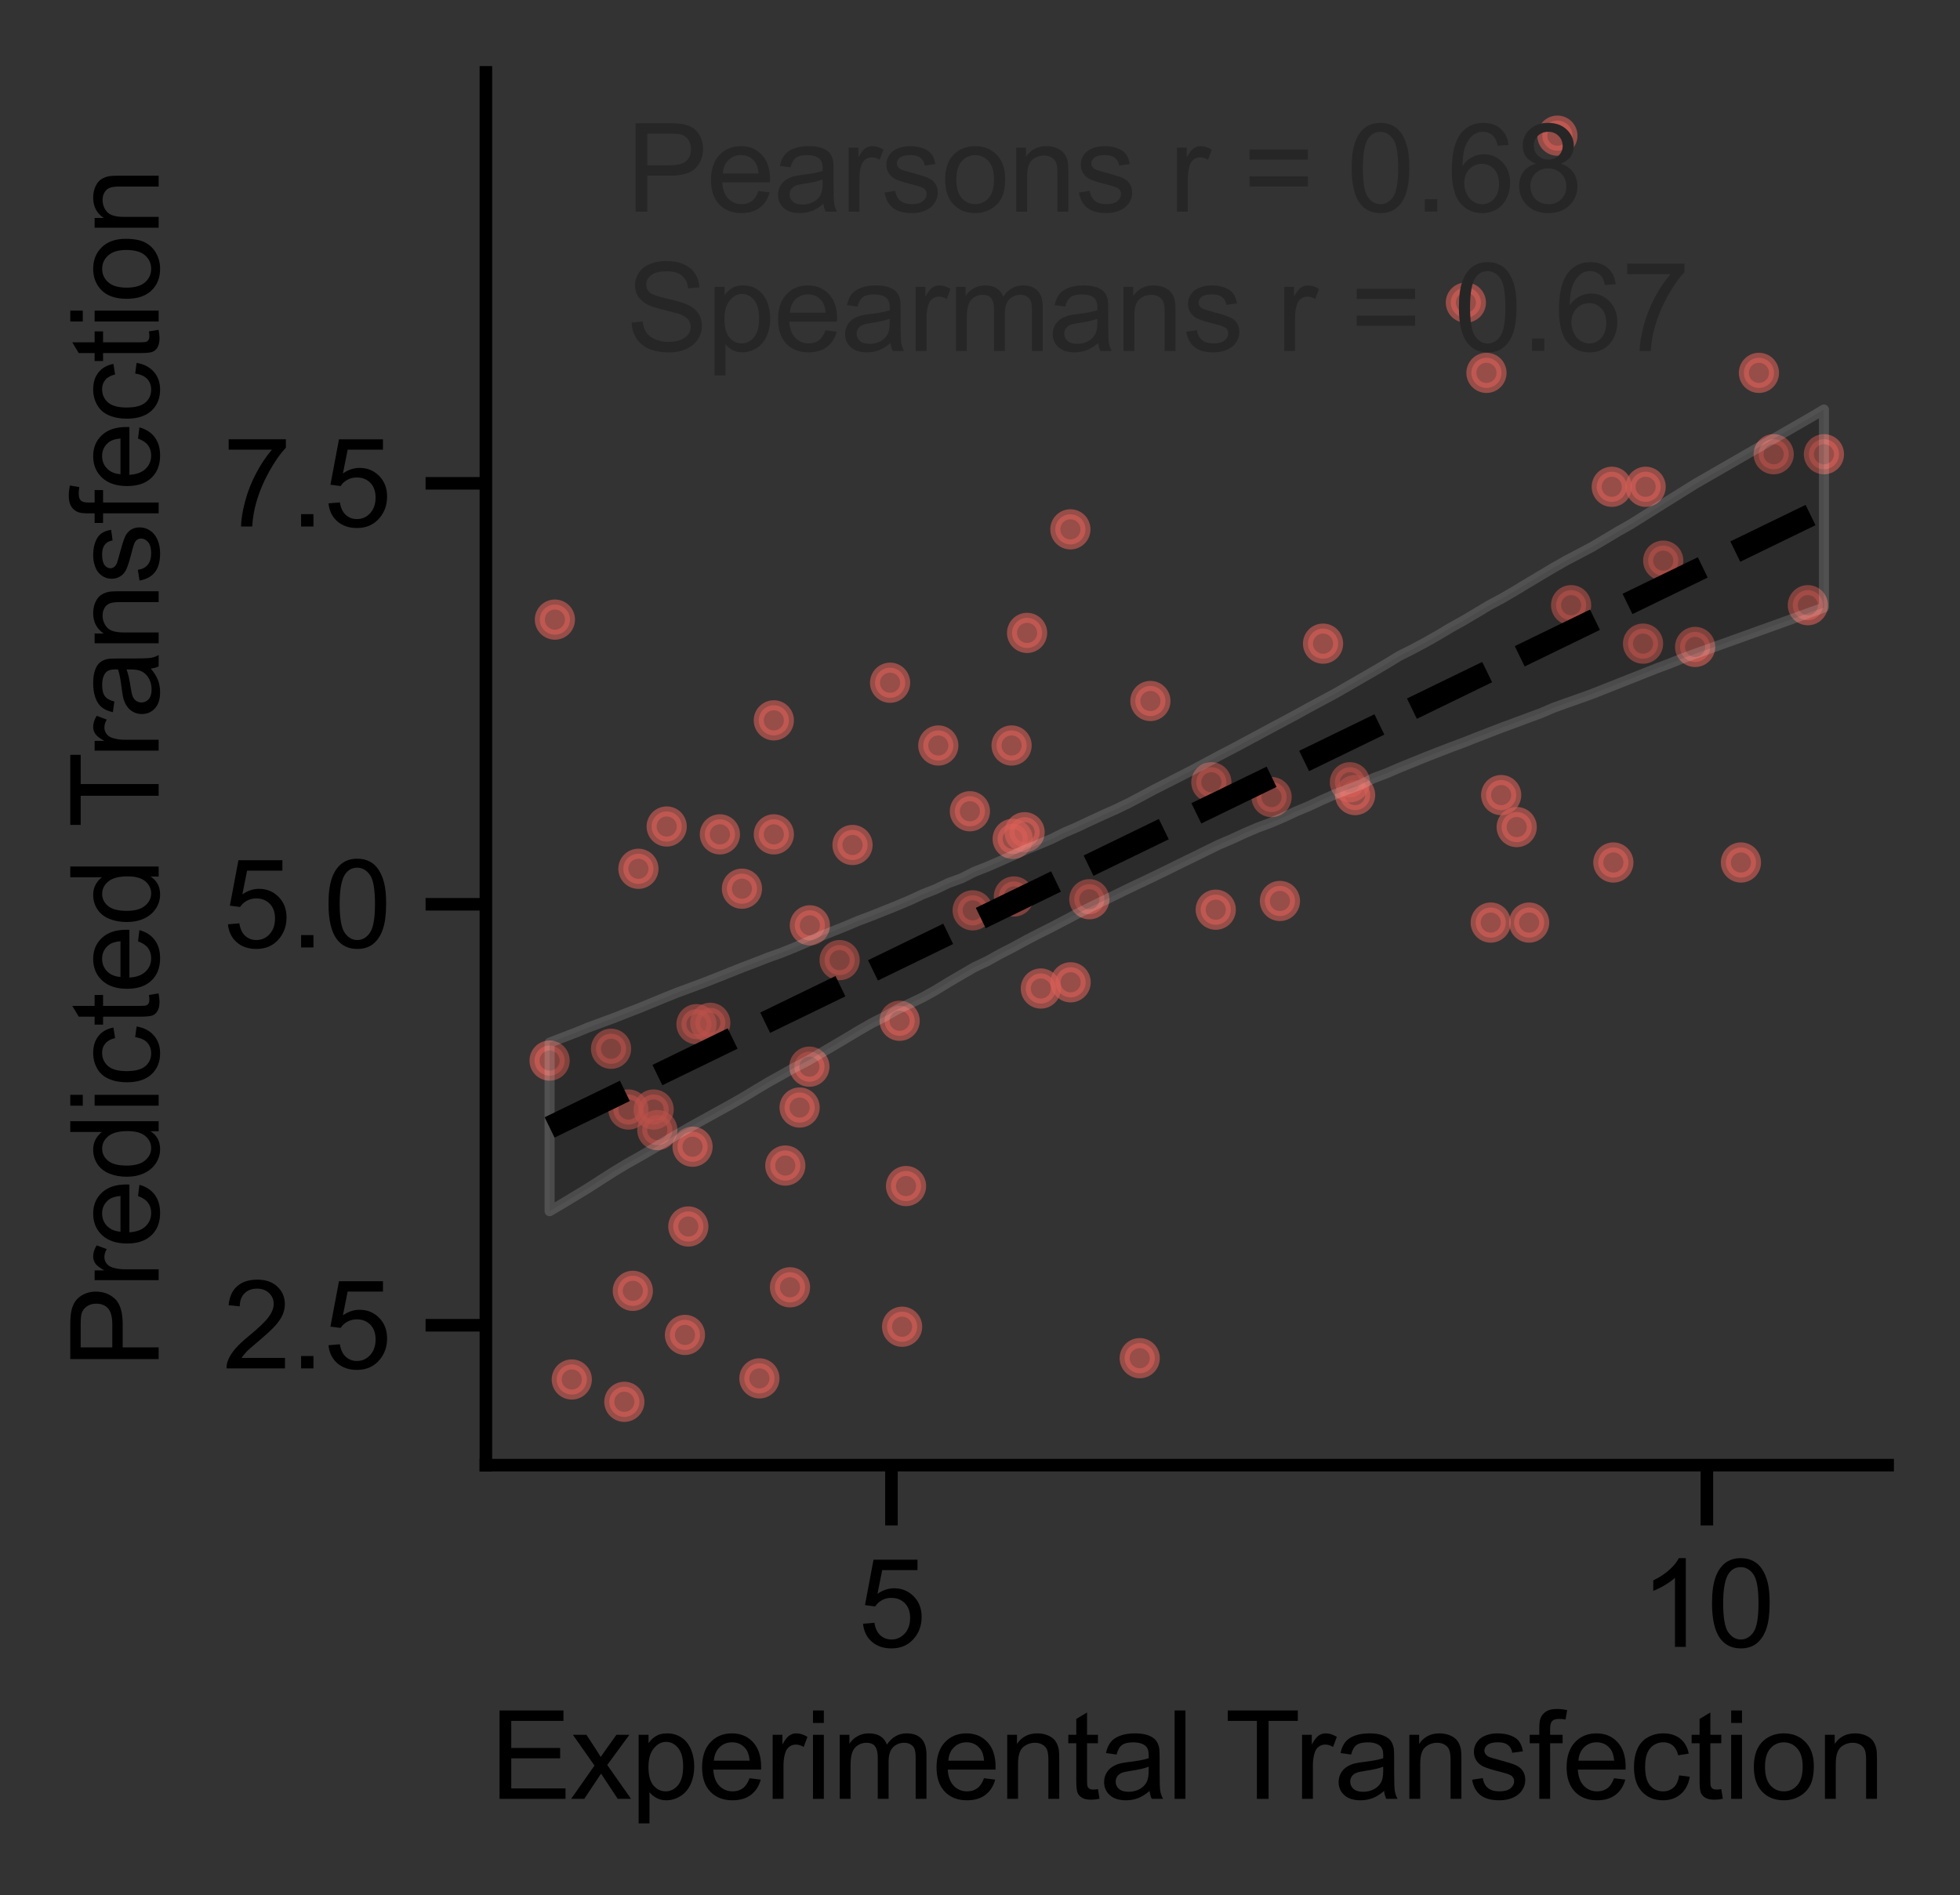 <?xml version="1.0" encoding="utf-8" standalone="no"?>
<!DOCTYPE svg PUBLIC "-//W3C//DTD SVG 1.1//EN"
  "http://www.w3.org/Graphics/SVG/1.1/DTD/svg11.dtd">
<svg xmlns:xlink="http://www.w3.org/1999/xlink" width="195.054pt" height="188.595pt" viewBox="0 0 195.054 188.595" xmlns="http://www.w3.org/2000/svg" version="1.1">
 <rect x="0" y="0" width="195.054" height="188.595" fill="#333333" stroke="none"/>
 <defs>
  <style type="text/css">*{stroke-linejoin: round; stroke-linecap: butt}</style>
 </defs>
 <g id="figure_1">
  <g id="patch_1">
   <path d="M 0 188.595 
L 195.054 188.595 
L 195.054 0 
L 0 0 
L 0 188.595 
z
" style="fill: none"/>
  </g>
  <g id="axes_1">
   <g id="patch_2">
    <path d="M 48.354 145.8 
L 187.854 145.8 
L 187.854 7.2 
L 48.354 7.2 
L 48.354 145.8 
z
" style="fill: none"/>
   </g>
   <g id="matplotlib.axis_1">
    <g id="xtick_1">
     <g id="line2d_1">
      <defs>
       <path id="mc2686b46a1" d="M 0 0 
L 0 6 
" style="stroke: #000000; stroke-width: 1.25"/>
      </defs>
      <g>
       <use xlink:href="#mc2686b46a1" x="88.714" y="145.8" style="stroke: #000000; stroke-width: 1.25"/>
      </g>
     </g>
     <g id="text_1">
      <!-- 5 -->
      <g transform="translate(85.377 163.889) scale(0.12 -0.12)">
       <defs>
        <path id="ArialMT-35" d="M 266 1200 
L 856 1250 
Q 922 819 1161 601 
Q 1400 384 1738 384 
Q 2144 384 2425 690 
Q 2706 997 2706 1503 
Q 2706 1984 2436 2262 
Q 2166 2541 1728 2541 
Q 1456 2541 1237 2417 
Q 1019 2294 894 2097 
L 366 2166 
L 809 4519 
L 3088 4519 
L 3088 3981 
L 1259 3981 
L 1013 2750 
Q 1425 3038 1878 3038 
Q 2478 3038 2890 2622 
Q 3303 2206 3303 1553 
Q 3303 931 2941 478 
Q 2500 -78 1738 -78 
Q 1113 -78 717 272 
Q 322 622 266 1200 
z
" transform="scale(0.016)"/>
       </defs>
       <use xlink:href="#ArialMT-35"/>
      </g>
     </g>
    </g>
    <g id="xtick_2">
     <g id="line2d_2">
      <g>
       <use xlink:href="#mc2686b46a1" x="169.864" y="145.8" style="stroke: #000000; stroke-width: 1.25"/>
      </g>
     </g>
     <g id="text_2">
      <!-- 10 -->
      <g transform="translate(163.191 163.889) scale(0.12 -0.12)">
       <defs>
        <path id="ArialMT-31" d="M 2384 0 
L 1822 0 
L 1822 3584 
Q 1619 3391 1289 3197 
Q 959 3003 697 2906 
L 697 3450 
Q 1169 3672 1522 3987 
Q 1875 4303 2022 4600 
L 2384 4600 
L 2384 0 
z
" transform="scale(0.016)"/>
        <path id="ArialMT-30" d="M 266 2259 
Q 266 3072 433 3567 
Q 600 4063 929 4331 
Q 1259 4600 1759 4600 
Q 2128 4600 2406 4451 
Q 2684 4303 2865 4023 
Q 3047 3744 3150 3342 
Q 3253 2941 3253 2259 
Q 3253 1453 3087 958 
Q 2922 463 2592 192 
Q 2263 -78 1759 -78 
Q 1097 -78 719 397 
Q 266 969 266 2259 
z
M 844 2259 
Q 844 1131 1108 757 
Q 1372 384 1759 384 
Q 2147 384 2411 759 
Q 2675 1134 2675 2259 
Q 2675 3391 2411 3762 
Q 2147 4134 1753 4134 
Q 1366 4134 1134 3806 
Q 844 3388 844 2259 
z
" transform="scale(0.016)"/>
       </defs>
       <use xlink:href="#ArialMT-31"/>
       <use xlink:href="#ArialMT-30" x="55.615"/>
      </g>
     </g>
    </g>
    <g id="text_3">
     <!-- Experimental Transfection -->
     <g transform="translate(48.742 179.01) scale(0.12 -0.12)">
      <defs>
       <path id="ArialMT-45" d="M 506 0 
L 506 4581 
L 3819 4581 
L 3819 4041 
L 1113 4041 
L 1113 2638 
L 3647 2638 
L 3647 2100 
L 1113 2100 
L 1113 541 
L 3925 541 
L 3925 0 
L 506 0 
z
" transform="scale(0.016)"/>
       <path id="ArialMT-78" d="M 47 0 
L 1259 1725 
L 138 3319 
L 841 3319 
L 1350 2541 
Q 1494 2319 1581 2169 
Q 1719 2375 1834 2534 
L 2394 3319 
L 3066 3319 
L 1919 1756 
L 3153 0 
L 2463 0 
L 1781 1031 
L 1600 1309 
L 728 0 
L 47 0 
z
" transform="scale(0.016)"/>
       <path id="ArialMT-70" d="M 422 -1272 
L 422 3319 
L 934 3319 
L 934 2888 
Q 1116 3141 1344 3267 
Q 1572 3394 1897 3394 
Q 2322 3394 2647 3175 
Q 2972 2956 3137 2557 
Q 3303 2159 3303 1684 
Q 3303 1175 3120 767 
Q 2938 359 2589 142 
Q 2241 -75 1856 -75 
Q 1575 -75 1351 44 
Q 1128 163 984 344 
L 984 -1272 
L 422 -1272 
z
M 931 1641 
Q 931 1000 1190 694 
Q 1450 388 1819 388 
Q 2194 388 2461 705 
Q 2728 1022 2728 1688 
Q 2728 2322 2467 2637 
Q 2206 2953 1844 2953 
Q 1484 2953 1207 2617 
Q 931 2281 931 1641 
z
" transform="scale(0.016)"/>
       <path id="ArialMT-65" d="M 2694 1069 
L 3275 997 
Q 3138 488 2766 206 
Q 2394 -75 1816 -75 
Q 1088 -75 661 373 
Q 234 822 234 1631 
Q 234 2469 665 2931 
Q 1097 3394 1784 3394 
Q 2450 3394 2872 2941 
Q 3294 2488 3294 1666 
Q 3294 1616 3291 1516 
L 816 1516 
Q 847 969 1125 678 
Q 1403 388 1819 388 
Q 2128 388 2347 550 
Q 2566 713 2694 1069 
z
M 847 1978 
L 2700 1978 
Q 2663 2397 2488 2606 
Q 2219 2931 1791 2931 
Q 1403 2931 1139 2672 
Q 875 2413 847 1978 
z
" transform="scale(0.016)"/>
       <path id="ArialMT-72" d="M 416 0 
L 416 3319 
L 922 3319 
L 922 2816 
Q 1116 3169 1280 3281 
Q 1444 3394 1641 3394 
Q 1925 3394 2219 3213 
L 2025 2691 
Q 1819 2813 1613 2813 
Q 1428 2813 1281 2702 
Q 1134 2591 1072 2394 
Q 978 2094 978 1738 
L 978 0 
L 416 0 
z
" transform="scale(0.016)"/>
       <path id="ArialMT-69" d="M 425 3934 
L 425 4581 
L 988 4581 
L 988 3934 
L 425 3934 
z
M 425 0 
L 425 3319 
L 988 3319 
L 988 0 
L 425 0 
z
" transform="scale(0.016)"/>
       <path id="ArialMT-6d" d="M 422 0 
L 422 3319 
L 925 3319 
L 925 2853 
Q 1081 3097 1340 3245 
Q 1600 3394 1931 3394 
Q 2300 3394 2536 3241 
Q 2772 3088 2869 2813 
Q 3263 3394 3894 3394 
Q 4388 3394 4653 3120 
Q 4919 2847 4919 2278 
L 4919 0 
L 4359 0 
L 4359 2091 
Q 4359 2428 4304 2576 
Q 4250 2725 4106 2815 
Q 3963 2906 3769 2906 
Q 3419 2906 3187 2673 
Q 2956 2441 2956 1928 
L 2956 0 
L 2394 0 
L 2394 2156 
Q 2394 2531 2256 2718 
Q 2119 2906 1806 2906 
Q 1569 2906 1367 2781 
Q 1166 2656 1075 2415 
Q 984 2175 984 1722 
L 984 0 
L 422 0 
z
" transform="scale(0.016)"/>
       <path id="ArialMT-6e" d="M 422 0 
L 422 3319 
L 928 3319 
L 928 2847 
Q 1294 3394 1984 3394 
Q 2284 3394 2536 3286 
Q 2788 3178 2913 3003 
Q 3038 2828 3088 2588 
Q 3119 2431 3119 2041 
L 3119 0 
L 2556 0 
L 2556 2019 
Q 2556 2363 2490 2533 
Q 2425 2703 2258 2804 
Q 2091 2906 1866 2906 
Q 1506 2906 1245 2678 
Q 984 2450 984 1813 
L 984 0 
L 422 0 
z
" transform="scale(0.016)"/>
       <path id="ArialMT-74" d="M 1650 503 
L 1731 6 
Q 1494 -44 1306 -44 
Q 1000 -44 831 53 
Q 663 150 594 308 
Q 525 466 525 972 
L 525 2881 
L 113 2881 
L 113 3319 
L 525 3319 
L 525 4141 
L 1084 4478 
L 1084 3319 
L 1650 3319 
L 1650 2881 
L 1084 2881 
L 1084 941 
Q 1084 700 1114 631 
Q 1144 563 1211 522 
Q 1278 481 1403 481 
Q 1497 481 1650 503 
z
" transform="scale(0.016)"/>
       <path id="ArialMT-61" d="M 2588 409 
Q 2275 144 1986 34 
Q 1697 -75 1366 -75 
Q 819 -75 525 192 
Q 231 459 231 875 
Q 231 1119 342 1320 
Q 453 1522 633 1644 
Q 813 1766 1038 1828 
Q 1203 1872 1538 1913 
Q 2219 1994 2541 2106 
Q 2544 2222 2544 2253 
Q 2544 2597 2384 2738 
Q 2169 2928 1744 2928 
Q 1347 2928 1158 2789 
Q 969 2650 878 2297 
L 328 2372 
Q 403 2725 575 2942 
Q 747 3159 1072 3276 
Q 1397 3394 1825 3394 
Q 2250 3394 2515 3294 
Q 2781 3194 2906 3042 
Q 3031 2891 3081 2659 
Q 3109 2516 3109 2141 
L 3109 1391 
Q 3109 606 3145 398 
Q 3181 191 3288 0 
L 2700 0 
Q 2613 175 2588 409 
z
M 2541 1666 
Q 2234 1541 1622 1453 
Q 1275 1403 1131 1340 
Q 988 1278 909 1158 
Q 831 1038 831 891 
Q 831 666 1001 516 
Q 1172 366 1500 366 
Q 1825 366 2078 508 
Q 2331 650 2450 897 
Q 2541 1088 2541 1459 
L 2541 1666 
z
" transform="scale(0.016)"/>
       <path id="ArialMT-6c" d="M 409 0 
L 409 4581 
L 972 4581 
L 972 0 
L 409 0 
z
" transform="scale(0.016)"/>
       <path id="ArialMT-20" transform="scale(0.016)"/>
       <path id="ArialMT-54" d="M 1659 0 
L 1659 4041 
L 150 4041 
L 150 4581 
L 3781 4581 
L 3781 4041 
L 2266 4041 
L 2266 0 
L 1659 0 
z
" transform="scale(0.016)"/>
       <path id="ArialMT-73" d="M 197 991 
L 753 1078 
Q 800 744 1014 566 
Q 1228 388 1613 388 
Q 2000 388 2187 545 
Q 2375 703 2375 916 
Q 2375 1106 2209 1216 
Q 2094 1291 1634 1406 
Q 1016 1563 777 1677 
Q 538 1791 414 1992 
Q 291 2194 291 2438 
Q 291 2659 392 2848 
Q 494 3038 669 3163 
Q 800 3259 1026 3326 
Q 1253 3394 1513 3394 
Q 1903 3394 2198 3281 
Q 2494 3169 2634 2976 
Q 2775 2784 2828 2463 
L 2278 2388 
Q 2241 2644 2061 2787 
Q 1881 2931 1553 2931 
Q 1166 2931 1000 2803 
Q 834 2675 834 2503 
Q 834 2394 903 2306 
Q 972 2216 1119 2156 
Q 1203 2125 1616 2013 
Q 2213 1853 2448 1751 
Q 2684 1650 2818 1456 
Q 2953 1263 2953 975 
Q 2953 694 2789 445 
Q 2625 197 2315 61 
Q 2006 -75 1616 -75 
Q 969 -75 630 194 
Q 291 463 197 991 
z
" transform="scale(0.016)"/>
       <path id="ArialMT-66" d="M 556 0 
L 556 2881 
L 59 2881 
L 59 3319 
L 556 3319 
L 556 3672 
Q 556 4006 616 4169 
Q 697 4388 901 4523 
Q 1106 4659 1475 4659 
Q 1713 4659 2000 4603 
L 1916 4113 
Q 1741 4144 1584 4144 
Q 1328 4144 1222 4034 
Q 1116 3925 1116 3625 
L 1116 3319 
L 1763 3319 
L 1763 2881 
L 1116 2881 
L 1116 0 
L 556 0 
z
" transform="scale(0.016)"/>
       <path id="ArialMT-63" d="M 2588 1216 
L 3141 1144 
Q 3050 572 2676 248 
Q 2303 -75 1759 -75 
Q 1078 -75 664 370 
Q 250 816 250 1647 
Q 250 2184 428 2587 
Q 606 2991 970 3192 
Q 1334 3394 1763 3394 
Q 2303 3394 2647 3120 
Q 2991 2847 3088 2344 
L 2541 2259 
Q 2463 2594 2264 2762 
Q 2066 2931 1784 2931 
Q 1359 2931 1093 2626 
Q 828 2322 828 1663 
Q 828 994 1084 691 
Q 1341 388 1753 388 
Q 2084 388 2306 591 
Q 2528 794 2588 1216 
z
" transform="scale(0.016)"/>
       <path id="ArialMT-6f" d="M 213 1659 
Q 213 2581 725 3025 
Q 1153 3394 1769 3394 
Q 2453 3394 2887 2945 
Q 3322 2497 3322 1706 
Q 3322 1066 3130 698 
Q 2938 331 2570 128 
Q 2203 -75 1769 -75 
Q 1072 -75 642 372 
Q 213 819 213 1659 
z
M 791 1659 
Q 791 1022 1069 705 
Q 1347 388 1769 388 
Q 2188 388 2466 706 
Q 2744 1025 2744 1678 
Q 2744 2294 2464 2611 
Q 2184 2928 1769 2928 
Q 1347 2928 1069 2612 
Q 791 2297 791 1659 
z
" transform="scale(0.016)"/>
      </defs>
      <use xlink:href="#ArialMT-45"/>
      <use xlink:href="#ArialMT-78" x="66.699"/>
      <use xlink:href="#ArialMT-70" x="116.699"/>
      <use xlink:href="#ArialMT-65" x="172.314"/>
      <use xlink:href="#ArialMT-72" x="227.93"/>
      <use xlink:href="#ArialMT-69" x="261.23"/>
      <use xlink:href="#ArialMT-6d" x="283.447"/>
      <use xlink:href="#ArialMT-65" x="366.748"/>
      <use xlink:href="#ArialMT-6e" x="422.363"/>
      <use xlink:href="#ArialMT-74" x="477.979"/>
      <use xlink:href="#ArialMT-61" x="505.762"/>
      <use xlink:href="#ArialMT-6c" x="561.377"/>
      <use xlink:href="#ArialMT-20" x="583.594"/>
      <use xlink:href="#ArialMT-54" x="609.627"/>
      <use xlink:href="#ArialMT-72" x="666.961"/>
      <use xlink:href="#ArialMT-61" x="700.262"/>
      <use xlink:href="#ArialMT-6e" x="755.877"/>
      <use xlink:href="#ArialMT-73" x="811.492"/>
      <use xlink:href="#ArialMT-66" x="861.492"/>
      <use xlink:href="#ArialMT-65" x="889.275"/>
      <use xlink:href="#ArialMT-63" x="944.891"/>
      <use xlink:href="#ArialMT-74" x="994.891"/>
      <use xlink:href="#ArialMT-69" x="1022.674"/>
      <use xlink:href="#ArialMT-6f" x="1044.891"/>
      <use xlink:href="#ArialMT-6e" x="1100.506"/>
     </g>
    </g>
   </g>
   <g id="matplotlib.axis_2">
    <g id="ytick_1">
     <g id="line2d_3">
      <defs>
       <path id="mfb9c3b8d42" d="M 0 0 
L -6 0 
" style="stroke: #000000; stroke-width: 1.25"/>
      </defs>
      <g>
       <use xlink:href="#mfb9c3b8d42" x="48.354" y="131.879" style="stroke: #000000; stroke-width: 1.25"/>
      </g>
     </g>
     <g id="text_4">
      <!-- 2.5 -->
      <g transform="translate(22.174 136.173) scale(0.12 -0.12)">
       <defs>
        <path id="ArialMT-32" d="M 3222 541 
L 3222 0 
L 194 0 
Q 188 203 259 391 
Q 375 700 629 1000 
Q 884 1300 1366 1694 
Q 2113 2306 2375 2664 
Q 2638 3022 2638 3341 
Q 2638 3675 2398 3904 
Q 2159 4134 1775 4134 
Q 1369 4134 1125 3890 
Q 881 3647 878 3216 
L 300 3275 
Q 359 3922 746 4261 
Q 1134 4600 1788 4600 
Q 2447 4600 2831 4234 
Q 3216 3869 3216 3328 
Q 3216 3053 3103 2787 
Q 2991 2522 2730 2228 
Q 2469 1934 1863 1422 
Q 1356 997 1212 845 
Q 1069 694 975 541 
L 3222 541 
z
" transform="scale(0.016)"/>
        <path id="ArialMT-2e" d="M 581 0 
L 581 641 
L 1222 641 
L 1222 0 
L 581 0 
z
" transform="scale(0.016)"/>
       </defs>
       <use xlink:href="#ArialMT-32"/>
       <use xlink:href="#ArialMT-2e" x="55.615"/>
       <use xlink:href="#ArialMT-35" x="83.398"/>
      </g>
     </g>
    </g>
    <g id="ytick_2">
     <g id="line2d_4">
      <g>
       <use xlink:href="#mfb9c3b8d42" x="48.354" y="89.989" style="stroke: #000000; stroke-width: 1.25"/>
      </g>
     </g>
     <g id="text_5">
      <!-- 5.0 -->
      <g transform="translate(22.174 94.284) scale(0.12 -0.12)">
       <use xlink:href="#ArialMT-35"/>
       <use xlink:href="#ArialMT-2e" x="55.615"/>
       <use xlink:href="#ArialMT-30" x="83.398"/>
      </g>
     </g>
    </g>
    <g id="ytick_3">
     <g id="line2d_5">
      <g>
       <use xlink:href="#mfb9c3b8d42" x="48.354" y="48.099" style="stroke: #000000; stroke-width: 1.25"/>
      </g>
     </g>
     <g id="text_6">
      <!-- 7.5 -->
      <g transform="translate(22.174 52.394) scale(0.12 -0.12)">
       <defs>
        <path id="ArialMT-37" d="M 303 3981 
L 303 4522 
L 3269 4522 
L 3269 4084 
Q 2831 3619 2401 2847 
Q 1972 2075 1738 1259 
Q 1569 684 1522 0 
L 944 0 
Q 953 541 1156 1306 
Q 1359 2072 1739 2783 
Q 2119 3494 2547 3981 
L 303 3981 
z
" transform="scale(0.016)"/>
       </defs>
       <use xlink:href="#ArialMT-37"/>
       <use xlink:href="#ArialMT-2e" x="55.615"/>
       <use xlink:href="#ArialMT-35" x="83.398"/>
      </g>
     </g>
    </g>
    <g id="text_7">
     <!-- Predicted Transfection -->
     <g transform="translate(15.789 136.195) rotate(-90) scale(0.12 -0.12)">
      <defs>
       <path id="ArialMT-50" d="M 494 0 
L 494 4581 
L 2222 4581 
Q 2678 4581 2919 4538 
Q 3256 4481 3484 4323 
Q 3713 4166 3852 3881 
Q 3991 3597 3991 3256 
Q 3991 2672 3619 2267 
Q 3247 1863 2275 1863 
L 1100 1863 
L 1100 0 
L 494 0 
z
M 1100 2403 
L 2284 2403 
Q 2872 2403 3119 2622 
Q 3366 2841 3366 3238 
Q 3366 3525 3220 3729 
Q 3075 3934 2838 4000 
Q 2684 4041 2272 4041 
L 1100 4041 
L 1100 2403 
z
" transform="scale(0.016)"/>
       <path id="ArialMT-64" d="M 2575 0 
L 2575 419 
Q 2259 -75 1647 -75 
Q 1250 -75 917 144 
Q 584 363 401 755 
Q 219 1147 219 1656 
Q 219 2153 384 2558 
Q 550 2963 881 3178 
Q 1213 3394 1622 3394 
Q 1922 3394 2156 3267 
Q 2391 3141 2538 2938 
L 2538 4581 
L 3097 4581 
L 3097 0 
L 2575 0 
z
M 797 1656 
Q 797 1019 1065 703 
Q 1334 388 1700 388 
Q 2069 388 2326 689 
Q 2584 991 2584 1609 
Q 2584 2291 2321 2609 
Q 2059 2928 1675 2928 
Q 1300 2928 1048 2622 
Q 797 2316 797 1656 
z
" transform="scale(0.016)"/>
      </defs>
      <use xlink:href="#ArialMT-50"/>
      <use xlink:href="#ArialMT-72" x="66.699"/>
      <use xlink:href="#ArialMT-65" x="100"/>
      <use xlink:href="#ArialMT-64" x="155.615"/>
      <use xlink:href="#ArialMT-69" x="211.23"/>
      <use xlink:href="#ArialMT-63" x="233.447"/>
      <use xlink:href="#ArialMT-74" x="283.447"/>
      <use xlink:href="#ArialMT-65" x="311.23"/>
      <use xlink:href="#ArialMT-64" x="366.846"/>
      <use xlink:href="#ArialMT-20" x="422.461"/>
      <use xlink:href="#ArialMT-54" x="448.494"/>
      <use xlink:href="#ArialMT-72" x="505.828"/>
      <use xlink:href="#ArialMT-61" x="539.129"/>
      <use xlink:href="#ArialMT-6e" x="594.744"/>
      <use xlink:href="#ArialMT-73" x="650.359"/>
      <use xlink:href="#ArialMT-66" x="700.359"/>
      <use xlink:href="#ArialMT-65" x="728.143"/>
      <use xlink:href="#ArialMT-63" x="783.758"/>
      <use xlink:href="#ArialMT-74" x="833.758"/>
      <use xlink:href="#ArialMT-69" x="861.541"/>
      <use xlink:href="#ArialMT-6f" x="883.758"/>
      <use xlink:href="#ArialMT-6e" x="939.373"/>
     </g>
    </g>
   </g>
   <g id="PathCollection_1">
    <defs>
     <path id="m75abf6d2b5" d="M 0 1.5 
C 0.398 1.5 0.779 1.342 1.061 1.061 
C 1.342 0.779 1.5 0.398 1.5 0 
C 1.5 -0.398 1.342 -0.779 1.061 -1.061 
C 0.779 -1.342 0.398 -1.5 0 -1.5 
C -0.398 -1.5 -0.779 -1.342 -1.061 -1.061 
C -1.342 -0.779 -1.5 -0.398 -1.5 0 
C -1.5 0.398 -1.342 0.779 -1.061 1.061 
C -0.779 1.342 -0.398 1.5 0 1.5 
z
" style="stroke: #db5f57; stroke-opacity: 0.6"/>
    </defs>
    <g clip-path="url(#pb33893d459)">
     <use xlink:href="#m75abf6d2b5" x="179.913" y="60.225" style="fill: #db5f57; fill-opacity: 0.6; stroke: #db5f57; stroke-opacity: 0.6"/>
     <use xlink:href="#m75abf6d2b5" x="175.044" y="37.105" style="fill: #db5f57; fill-opacity: 0.6; stroke: #db5f57; stroke-opacity: 0.6"/>
     <use xlink:href="#m75abf6d2b5" x="173.253" y="85.83" style="fill: #db5f57; fill-opacity: 0.6; stroke: #db5f57; stroke-opacity: 0.6"/>
     <use xlink:href="#m75abf6d2b5" x="163.77" y="48.442" style="fill: #db5f57; fill-opacity: 0.6; stroke: #db5f57; stroke-opacity: 0.6"/>
     <use xlink:href="#m75abf6d2b5" x="71.642" y="83.03" style="fill: #db5f57; fill-opacity: 0.6; stroke: #db5f57; stroke-opacity: 0.6"/>
     <use xlink:href="#m75abf6d2b5" x="100.67" y="74.187" style="fill: #db5f57; fill-opacity: 0.6; stroke: #db5f57; stroke-opacity: 0.6"/>
     <use xlink:href="#m75abf6d2b5" x="176.51" y="45.201" style="fill: #db5f57; fill-opacity: 0.6; stroke: #db5f57; stroke-opacity: 0.6"/>
     <use xlink:href="#m75abf6d2b5" x="131.667" y="64.051" style="fill: #db5f57; fill-opacity: 0.6; stroke: #db5f57; stroke-opacity: 0.6"/>
     <use xlink:href="#m75abf6d2b5" x="148.354" y="91.809" style="fill: #db5f57; fill-opacity: 0.6; stroke: #db5f57; stroke-opacity: 0.6"/>
     <use xlink:href="#m75abf6d2b5" x="134.857" y="79.121" style="fill: #db5f57; fill-opacity: 0.6; stroke: #db5f57; stroke-opacity: 0.6"/>
     <use xlink:href="#m75abf6d2b5" x="62.54" y="110.413" style="fill: #db5f57; fill-opacity: 0.6; stroke: #db5f57; stroke-opacity: 0.6"/>
     <use xlink:href="#m75abf6d2b5" x="120.55" y="77.847" style="fill: #db5f57; fill-opacity: 0.6; stroke: #db5f57; stroke-opacity: 0.6"/>
     <use xlink:href="#m75abf6d2b5" x="156.353" y="60.225" style="fill: #db5f57; fill-opacity: 0.6; stroke: #db5f57; stroke-opacity: 0.6"/>
     <use xlink:href="#m75abf6d2b5" x="147.928" y="37.105" style="fill: #db5f57; fill-opacity: 0.6; stroke: #db5f57; stroke-opacity: 0.6"/>
     <use xlink:href="#m75abf6d2b5" x="160.558" y="85.83" style="fill: #db5f57; fill-opacity: 0.6; stroke: #db5f57; stroke-opacity: 0.6"/>
     <use xlink:href="#m75abf6d2b5" x="160.4" y="48.442" style="fill: #db5f57; fill-opacity: 0.6; stroke: #db5f57; stroke-opacity: 0.6"/>
     <use xlink:href="#m75abf6d2b5" x="77.01" y="83.03" style="fill: #db5f57; fill-opacity: 0.6; stroke: #db5f57; stroke-opacity: 0.6"/>
     <use xlink:href="#m75abf6d2b5" x="93.378" y="74.187" style="fill: #db5f57; fill-opacity: 0.6; stroke: #db5f57; stroke-opacity: 0.6"/>
     <use xlink:href="#m75abf6d2b5" x="181.513" y="45.201" style="fill: #db5f57; fill-opacity: 0.6; stroke: #db5f57; stroke-opacity: 0.6"/>
     <use xlink:href="#m75abf6d2b5" x="163.511" y="64.051" style="fill: #db5f57; fill-opacity: 0.6; stroke: #db5f57; stroke-opacity: 0.6"/>
     <use xlink:href="#m75abf6d2b5" x="152.176" y="91.809" style="fill: #db5f57; fill-opacity: 0.6; stroke: #db5f57; stroke-opacity: 0.6"/>
     <use xlink:href="#m75abf6d2b5" x="149.392" y="79.121" style="fill: #db5f57; fill-opacity: 0.6; stroke: #db5f57; stroke-opacity: 0.6"/>
     <use xlink:href="#m75abf6d2b5" x="65.049" y="110.413" style="fill: #db5f57; fill-opacity: 0.6; stroke: #db5f57; stroke-opacity: 0.6"/>
     <use xlink:href="#m75abf6d2b5" x="134.34" y="77.847" style="fill: #db5f57; fill-opacity: 0.6; stroke: #db5f57; stroke-opacity: 0.6"/>
     <use xlink:href="#m75abf6d2b5" x="165.52" y="55.793" style="fill: #db5f57; fill-opacity: 0.6; stroke: #db5f57; stroke-opacity: 0.6"/>
     <use xlink:href="#m75abf6d2b5" x="154.987" y="13.5" style="fill: #db5f57; fill-opacity: 0.6; stroke: #db5f57; stroke-opacity: 0.6"/>
     <use xlink:href="#m75abf6d2b5" x="100.903" y="89.212" style="fill: #db5f57; fill-opacity: 0.6; stroke: #db5f57; stroke-opacity: 0.6"/>
     <use xlink:href="#m75abf6d2b5" x="102.212" y="62.983" style="fill: #db5f57; fill-opacity: 0.6; stroke: #db5f57; stroke-opacity: 0.6"/>
     <use xlink:href="#m75abf6d2b5" x="68.92" y="114.113" style="fill: #db5f57; fill-opacity: 0.6; stroke: #db5f57; stroke-opacity: 0.6"/>
     <use xlink:href="#m75abf6d2b5" x="83.557" y="95.544" style="fill: #db5f57; fill-opacity: 0.6; stroke: #db5f57; stroke-opacity: 0.6"/>
     <use xlink:href="#m75abf6d2b5" x="89.529" y="101.58" style="fill: #db5f57; fill-opacity: 0.6; stroke: #db5f57; stroke-opacity: 0.6"/>
     <use xlink:href="#m75abf6d2b5" x="145.879" y="30.112" style="fill: #db5f57; fill-opacity: 0.6; stroke: #db5f57; stroke-opacity: 0.6"/>
     <use xlink:href="#m75abf6d2b5" x="78.151" y="115.988" style="fill: #db5f57; fill-opacity: 0.6; stroke: #db5f57; stroke-opacity: 0.6"/>
     <use xlink:href="#m75abf6d2b5" x="126.545" y="79.32" style="fill: #db5f57; fill-opacity: 0.6; stroke: #db5f57; stroke-opacity: 0.6"/>
     <use xlink:href="#m75abf6d2b5" x="62.977" y="128.456" style="fill: #db5f57; fill-opacity: 0.6; stroke: #db5f57; stroke-opacity: 0.6"/>
     <use xlink:href="#m75abf6d2b5" x="127.374" y="89.658" style="fill: #db5f57; fill-opacity: 0.6; stroke: #db5f57; stroke-opacity: 0.6"/>
     <use xlink:href="#m75abf6d2b5" x="96.521" y="80.732" style="fill: #db5f57; fill-opacity: 0.6; stroke: #db5f57; stroke-opacity: 0.6"/>
     <use xlink:href="#m75abf6d2b5" x="80.595" y="92.084" style="fill: #db5f57; fill-opacity: 0.6; stroke: #db5f57; stroke-opacity: 0.6"/>
     <use xlink:href="#m75abf6d2b5" x="103.581" y="98.371" style="fill: #db5f57; fill-opacity: 0.6; stroke: #db5f57; stroke-opacity: 0.6"/>
     <use xlink:href="#m75abf6d2b5" x="80.549" y="106.148" style="fill: #db5f57; fill-opacity: 0.6; stroke: #db5f57; stroke-opacity: 0.6"/>
     <use xlink:href="#m75abf6d2b5" x="69.312" y="101.92" style="fill: #db5f57; fill-opacity: 0.6; stroke: #db5f57; stroke-opacity: 0.6"/>
     <use xlink:href="#m75abf6d2b5" x="78.617" y="128.104" style="fill: #db5f57; fill-opacity: 0.6; stroke: #db5f57; stroke-opacity: 0.6"/>
     <use xlink:href="#m75abf6d2b5" x="90.166" y="118.029" style="fill: #db5f57; fill-opacity: 0.6; stroke: #db5f57; stroke-opacity: 0.6"/>
     <use xlink:href="#m75abf6d2b5" x="168.694" y="64.379" style="fill: #db5f57; fill-opacity: 0.6; stroke: #db5f57; stroke-opacity: 0.6"/>
     <use xlink:href="#m75abf6d2b5" x="79.575" y="110.215" style="fill: #db5f57; fill-opacity: 0.6; stroke: #db5f57; stroke-opacity: 0.6"/>
     <use xlink:href="#m75abf6d2b5" x="150.938" y="82.306" style="fill: #db5f57; fill-opacity: 0.6; stroke: #db5f57; stroke-opacity: 0.6"/>
     <use xlink:href="#m75abf6d2b5" x="65.416" y="112.457" style="fill: #db5f57; fill-opacity: 0.6; stroke: #db5f57; stroke-opacity: 0.6"/>
     <use xlink:href="#m75abf6d2b5" x="120.989" y="90.527" style="fill: #db5f57; fill-opacity: 0.6; stroke: #db5f57; stroke-opacity: 0.6"/>
     <use xlink:href="#m75abf6d2b5" x="75.574" y="137.168" style="fill: #db5f57; fill-opacity: 0.6; stroke: #db5f57; stroke-opacity: 0.6"/>
     <use xlink:href="#m75abf6d2b5" x="113.422" y="135.157" style="fill: #db5f57; fill-opacity: 0.6; stroke: #db5f57; stroke-opacity: 0.6"/>
     <use xlink:href="#m75abf6d2b5" x="70.686" y="101.785" style="fill: #db5f57; fill-opacity: 0.6; stroke: #db5f57; stroke-opacity: 0.6"/>
     <use xlink:href="#m75abf6d2b5" x="114.484" y="69.758" style="fill: #db5f57; fill-opacity: 0.6; stroke: #db5f57; stroke-opacity: 0.6"/>
     <use xlink:href="#m75abf6d2b5" x="60.811" y="104.367" style="fill: #db5f57; fill-opacity: 0.6; stroke: #db5f57; stroke-opacity: 0.6"/>
     <use xlink:href="#m75abf6d2b5" x="66.347" y="82.249" style="fill: #db5f57; fill-opacity: 0.6; stroke: #db5f57; stroke-opacity: 0.6"/>
     <use xlink:href="#m75abf6d2b5" x="62.133" y="139.5" style="fill: #db5f57; fill-opacity: 0.6; stroke: #db5f57; stroke-opacity: 0.6"/>
     <use xlink:href="#m75abf6d2b5" x="89.775" y="132.028" style="fill: #db5f57; fill-opacity: 0.6; stroke: #db5f57; stroke-opacity: 0.6"/>
     <use xlink:href="#m75abf6d2b5" x="68.165" y="132.843" style="fill: #db5f57; fill-opacity: 0.6; stroke: #db5f57; stroke-opacity: 0.6"/>
     <use xlink:href="#m75abf6d2b5" x="96.801" y="90.592" style="fill: #db5f57; fill-opacity: 0.6; stroke: #db5f57; stroke-opacity: 0.6"/>
     <use xlink:href="#m75abf6d2b5" x="56.902" y="137.278" style="fill: #db5f57; fill-opacity: 0.6; stroke: #db5f57; stroke-opacity: 0.6"/>
     <use xlink:href="#m75abf6d2b5" x="106.546" y="97.752" style="fill: #db5f57; fill-opacity: 0.6; stroke: #db5f57; stroke-opacity: 0.6"/>
     <use xlink:href="#m75abf6d2b5" x="84.84" y="84.087" style="fill: #db5f57; fill-opacity: 0.6; stroke: #db5f57; stroke-opacity: 0.6"/>
     <use xlink:href="#m75abf6d2b5" x="77.009" y="71.685" style="fill: #db5f57; fill-opacity: 0.6; stroke: #db5f57; stroke-opacity: 0.6"/>
     <use xlink:href="#m75abf6d2b5" x="73.836" y="88.438" style="fill: #db5f57; fill-opacity: 0.6; stroke: #db5f57; stroke-opacity: 0.6"/>
     <use xlink:href="#m75abf6d2b5" x="106.523" y="52.678" style="fill: #db5f57; fill-opacity: 0.6; stroke: #db5f57; stroke-opacity: 0.6"/>
     <use xlink:href="#m75abf6d2b5" x="63.533" y="86.457" style="fill: #db5f57; fill-opacity: 0.6; stroke: #db5f57; stroke-opacity: 0.6"/>
     <use xlink:href="#m75abf6d2b5" x="88.579" y="67.941" style="fill: #db5f57; fill-opacity: 0.6; stroke: #db5f57; stroke-opacity: 0.6"/>
     <use xlink:href="#m75abf6d2b5" x="55.222" y="61.659" style="fill: #db5f57; fill-opacity: 0.6; stroke: #db5f57; stroke-opacity: 0.6"/>
     <use xlink:href="#m75abf6d2b5" x="108.408" y="89.487" style="fill: #db5f57; fill-opacity: 0.6; stroke: #db5f57; stroke-opacity: 0.6"/>
     <use xlink:href="#m75abf6d2b5" x="54.695" y="105.543" style="fill: #db5f57; fill-opacity: 0.6; stroke: #db5f57; stroke-opacity: 0.6"/>
     <use xlink:href="#m75abf6d2b5" x="100.78" y="83.481" style="fill: #db5f57; fill-opacity: 0.6; stroke: #db5f57; stroke-opacity: 0.6"/>
     <use xlink:href="#m75abf6d2b5" x="68.501" y="122.052" style="fill: #db5f57; fill-opacity: 0.6; stroke: #db5f57; stroke-opacity: 0.6"/>
     <use xlink:href="#m75abf6d2b5" x="101.966" y="82.818" style="fill: #db5f57; fill-opacity: 0.6; stroke: #db5f57; stroke-opacity: 0.6"/>
    </g>
   </g>
   <g id="PolyCollection_1">
    <defs>
     <path id="m4a4496b931" d="M 54.695 -84.836 
L 54.695 -68.068 
L 55.976 -68.82 
L 57.257 -69.595 
L 58.538 -70.372 
L 59.819 -71.197 
L 61.1 -72.013 
L 62.381 -72.786 
L 63.662 -73.505 
L 64.943 -74.25 
L 66.224 -75.025 
L 67.505 -75.772 
L 68.786 -76.51 
L 70.067 -77.218 
L 71.348 -77.93 
L 72.629 -78.632 
L 73.91 -79.364 
L 75.191 -80.137 
L 76.472 -80.903 
L 77.753 -81.616 
L 79.034 -82.339 
L 80.315 -82.991 
L 81.596 -83.742 
L 82.877 -84.495 
L 84.158 -85.25 
L 85.439 -86.021 
L 86.72 -86.757 
L 88.001 -87.407 
L 89.282 -88.141 
L 90.563 -88.735 
L 91.844 -89.354 
L 93.125 -90.068 
L 94.406 -90.852 
L 95.687 -91.6 
L 96.968 -92.346 
L 98.249 -92.95 
L 99.53 -93.665 
L 100.811 -94.321 
L 102.092 -95.021 
L 103.373 -95.686 
L 104.654 -96.329 
L 105.935 -96.999 
L 107.216 -97.676 
L 108.497 -98.312 
L 109.778 -98.939 
L 111.059 -99.565 
L 112.34 -100.193 
L 113.621 -100.798 
L 114.902 -101.409 
L 116.183 -102.031 
L 117.464 -102.666 
L 118.745 -103.289 
L 120.026 -103.922 
L 121.307 -104.548 
L 122.588 -105.094 
L 123.869 -105.687 
L 125.15 -106.235 
L 126.431 -106.71 
L 127.712 -107.256 
L 128.993 -107.85 
L 130.274 -108.387 
L 131.555 -108.984 
L 132.836 -109.548 
L 134.117 -110.03 
L 135.398 -110.509 
L 136.679 -111.153 
L 137.96 -111.632 
L 139.241 -112.184 
L 140.522 -112.707 
L 141.803 -113.226 
L 143.084 -113.73 
L 144.365 -114.224 
L 145.646 -114.7 
L 146.927 -115.21 
L 148.208 -115.705 
L 149.489 -116.202 
L 150.77 -116.669 
L 152.051 -117.149 
L 153.332 -117.62 
L 154.613 -118.169 
L 155.894 -118.632 
L 157.175 -119.08 
L 158.456 -119.544 
L 159.737 -120.05 
L 161.018 -120.557 
L 162.299 -121.065 
L 163.58 -121.572 
L 164.861 -122.079 
L 166.142 -122.56 
L 167.423 -123.074 
L 168.704 -123.534 
L 169.985 -123.993 
L 171.266 -124.452 
L 172.547 -124.913 
L 173.828 -125.373 
L 175.109 -125.834 
L 176.389 -126.294 
L 177.67 -126.755 
L 178.951 -127.216 
L 180.232 -127.677 
L 181.513 -128.138 
L 181.513 -147.84 
L 181.513 -147.84 
L 180.232 -147.081 
L 178.951 -146.344 
L 177.67 -145.606 
L 176.389 -144.868 
L 175.109 -144.13 
L 173.828 -143.392 
L 172.547 -142.655 
L 171.266 -141.917 
L 169.985 -141.178 
L 168.704 -140.439 
L 167.423 -139.639 
L 166.142 -138.838 
L 164.861 -138.037 
L 163.58 -137.234 
L 162.299 -136.431 
L 161.018 -135.705 
L 159.737 -134.939 
L 158.456 -134.181 
L 157.175 -133.501 
L 155.894 -132.83 
L 154.613 -132.102 
L 153.332 -131.338 
L 152.051 -130.574 
L 150.77 -129.798 
L 149.489 -129.051 
L 148.208 -128.369 
L 146.927 -127.6 
L 145.646 -126.841 
L 144.365 -126.129 
L 143.084 -125.363 
L 141.803 -124.639 
L 140.522 -123.955 
L 139.241 -123.313 
L 137.96 -122.529 
L 136.679 -121.774 
L 135.398 -121.036 
L 134.117 -120.296 
L 132.836 -119.557 
L 131.555 -118.872 
L 130.274 -118.184 
L 128.993 -117.475 
L 127.712 -116.789 
L 126.431 -116.108 
L 125.15 -115.416 
L 123.869 -114.73 
L 122.588 -114.044 
L 121.307 -113.38 
L 120.026 -112.691 
L 118.745 -112.006 
L 117.464 -111.345 
L 116.183 -110.694 
L 114.902 -110.048 
L 113.621 -109.36 
L 112.34 -108.682 
L 111.059 -108.064 
L 109.778 -107.494 
L 108.497 -106.903 
L 107.216 -106.296 
L 105.935 -105.745 
L 104.654 -105.108 
L 103.373 -104.566 
L 102.092 -104.045 
L 100.811 -103.47 
L 99.53 -102.899 
L 98.249 -102.341 
L 96.968 -101.84 
L 95.687 -101.19 
L 94.406 -100.724 
L 93.125 -100.113 
L 91.844 -99.61 
L 90.563 -99.018 
L 89.282 -98.476 
L 88.001 -97.962 
L 86.72 -97.449 
L 85.439 -96.969 
L 84.158 -96.427 
L 82.877 -95.915 
L 81.596 -95.401 
L 80.315 -94.836 
L 79.034 -94.289 
L 77.753 -93.772 
L 76.472 -93.319 
L 75.191 -92.817 
L 73.91 -92.332 
L 72.629 -91.82 
L 71.348 -91.309 
L 70.067 -90.803 
L 68.786 -90.329 
L 67.505 -89.855 
L 66.224 -89.346 
L 64.943 -88.817 
L 63.662 -88.288 
L 62.381 -87.794 
L 61.1 -87.289 
L 59.819 -86.816 
L 58.538 -86.346 
L 57.257 -85.819 
L 55.976 -85.331 
L 54.695 -84.836 
z
" style="stroke: #ffffff; stroke-opacity: 0.15"/>
    </defs>
    <g clip-path="url(#pb33893d459)">
     <use xlink:href="#m4a4496b931" x="0" y="188.595" style="fill-opacity: 0.15; stroke: #ffffff; stroke-opacity: 0.15"/>
    </g>
   </g>
   <g id="line2d_6">
    <path d="M 54.695 112.194 
L 55.976 111.572 
L 57.257 110.949 
L 58.538 110.327 
L 59.819 109.705 
L 61.1 109.083 
L 62.381 108.461 
L 63.662 107.839 
L 64.943 107.217 
L 66.224 106.595 
L 67.505 105.973 
L 68.786 105.351 
L 70.067 104.729 
L 71.348 104.106 
L 72.629 103.484 
L 73.91 102.862 
L 75.191 102.24 
L 76.472 101.618 
L 77.753 100.996 
L 79.034 100.374 
L 80.315 99.752 
L 81.596 99.13 
L 82.877 98.508 
L 84.158 97.886 
L 85.439 97.264 
L 86.72 96.641 
L 88.001 96.019 
L 89.282 95.397 
L 90.563 94.775 
L 91.844 94.153 
L 93.125 93.531 
L 94.406 92.909 
L 95.687 92.287 
L 96.968 91.665 
L 98.249 91.043 
L 99.53 90.421 
L 100.811 89.798 
L 102.092 89.176 
L 103.373 88.554 
L 104.654 87.932 
L 105.935 87.31 
L 107.216 86.688 
L 108.497 86.066 
L 109.778 85.444 
L 111.059 84.822 
L 112.34 84.2 
L 113.621 83.578 
L 114.902 82.956 
L 116.183 82.333 
L 117.464 81.711 
L 118.745 81.089 
L 120.026 80.467 
L 121.307 79.845 
L 122.588 79.223 
L 123.869 78.601 
L 125.15 77.979 
L 126.431 77.357 
L 127.712 76.735 
L 128.993 76.113 
L 130.274 75.49 
L 131.555 74.868 
L 132.836 74.246 
L 134.117 73.624 
L 135.398 73.002 
L 136.679 72.38 
L 137.96 71.758 
L 139.241 71.136 
L 140.522 70.514 
L 141.803 69.892 
L 143.084 69.27 
L 144.365 68.648 
L 145.646 68.025 
L 146.927 67.403 
L 148.208 66.781 
L 149.489 66.159 
L 150.77 65.537 
L 152.051 64.915 
L 153.332 64.293 
L 154.613 63.671 
L 155.894 63.049 
L 157.175 62.427 
L 158.456 61.805 
L 159.737 61.182 
L 161.018 60.56 
L 162.299 59.938 
L 163.58 59.316 
L 164.861 58.694 
L 166.142 58.072 
L 167.423 57.45 
L 168.704 56.828 
L 169.985 56.206 
L 171.266 55.584 
L 172.547 54.962 
L 173.828 54.34 
L 175.109 53.717 
L 176.389 53.095 
L 177.67 52.473 
L 178.951 51.851 
L 180.232 51.229 
L 181.513 50.607 
" clip-path="url(#pb33893d459)" style="fill: none; stroke-dasharray: 8.325,3.6; stroke-dashoffset: 0; stroke: #000000; stroke-width: 2.25"/>
   </g>
   <g id="patch_3">
    <path d="M 48.354 145.8 
L 48.354 7.2 
" style="fill: none; stroke: #000000; stroke-width: 1.25; stroke-linejoin: miter; stroke-linecap: square"/>
   </g>
   <g id="patch_4">
    <path d="M 48.354 145.8 
L 187.854 145.8 
" style="fill: none; stroke: #000000; stroke-width: 1.25; stroke-linejoin: miter; stroke-linecap: square"/>
   </g>
   <g id="text_8">
    <!-- Pearsons r = 0.68 -->
    <g style="fill: #262626" transform="translate(62.304 21.06) scale(0.12 -0.12)">
     <defs>
      <path id="ArialMT-3d" d="M 3381 2694 
L 356 2694 
L 356 3219 
L 3381 3219 
L 3381 2694 
z
M 3381 1303 
L 356 1303 
L 356 1828 
L 3381 1828 
L 3381 1303 
z
" transform="scale(0.016)"/>
      <path id="ArialMT-36" d="M 3184 3459 
L 2625 3416 
Q 2550 3747 2413 3897 
Q 2184 4138 1850 4138 
Q 1581 4138 1378 3988 
Q 1113 3794 959 3422 
Q 806 3050 800 2363 
Q 1003 2672 1297 2822 
Q 1591 2972 1913 2972 
Q 2475 2972 2870 2558 
Q 3266 2144 3266 1488 
Q 3266 1056 3080 686 
Q 2894 316 2569 119 
Q 2244 -78 1831 -78 
Q 1128 -78 684 439 
Q 241 956 241 2144 
Q 241 3472 731 4075 
Q 1159 4600 1884 4600 
Q 2425 4600 2770 4297 
Q 3116 3994 3184 3459 
z
M 888 1484 
Q 888 1194 1011 928 
Q 1134 663 1356 523 
Q 1578 384 1822 384 
Q 2178 384 2434 671 
Q 2691 959 2691 1453 
Q 2691 1928 2437 2201 
Q 2184 2475 1800 2475 
Q 1419 2475 1153 2201 
Q 888 1928 888 1484 
z
" transform="scale(0.016)"/>
      <path id="ArialMT-38" d="M 1131 2484 
Q 781 2613 612 2850 
Q 444 3088 444 3419 
Q 444 3919 803 4259 
Q 1163 4600 1759 4600 
Q 2359 4600 2725 4251 
Q 3091 3903 3091 3403 
Q 3091 3084 2923 2848 
Q 2756 2613 2416 2484 
Q 2838 2347 3058 2040 
Q 3278 1734 3278 1309 
Q 3278 722 2862 322 
Q 2447 -78 1769 -78 
Q 1091 -78 675 323 
Q 259 725 259 1325 
Q 259 1772 486 2073 
Q 713 2375 1131 2484 
z
M 1019 3438 
Q 1019 3113 1228 2906 
Q 1438 2700 1772 2700 
Q 2097 2700 2305 2904 
Q 2513 3109 2513 3406 
Q 2513 3716 2298 3927 
Q 2084 4138 1766 4138 
Q 1444 4138 1231 3931 
Q 1019 3725 1019 3438 
z
M 838 1322 
Q 838 1081 952 856 
Q 1066 631 1291 507 
Q 1516 384 1775 384 
Q 2178 384 2440 643 
Q 2703 903 2703 1303 
Q 2703 1709 2433 1975 
Q 2163 2241 1756 2241 
Q 1359 2241 1098 1978 
Q 838 1716 838 1322 
z
" transform="scale(0.016)"/>
     </defs>
     <use xlink:href="#ArialMT-50"/>
     <use xlink:href="#ArialMT-65" x="66.699"/>
     <use xlink:href="#ArialMT-61" x="122.314"/>
     <use xlink:href="#ArialMT-72" x="177.93"/>
     <use xlink:href="#ArialMT-73" x="211.23"/>
     <use xlink:href="#ArialMT-6f" x="261.23"/>
     <use xlink:href="#ArialMT-6e" x="316.846"/>
     <use xlink:href="#ArialMT-73" x="372.461"/>
     <use xlink:href="#ArialMT-20" x="422.461"/>
     <use xlink:href="#ArialMT-72" x="450.244"/>
     <use xlink:href="#ArialMT-20" x="483.545"/>
     <use xlink:href="#ArialMT-3d" x="511.328"/>
     <use xlink:href="#ArialMT-20" x="569.727"/>
     <use xlink:href="#ArialMT-30" x="597.51"/>
     <use xlink:href="#ArialMT-2e" x="653.125"/>
     <use xlink:href="#ArialMT-36" x="680.908"/>
     <use xlink:href="#ArialMT-38" x="736.523"/>
    </g>
   </g>
   <g id="text_9">
    <!-- Spearmans r = 0.67 -->
    <g style="fill: #262626" transform="translate(62.304 34.92) scale(0.12 -0.12)">
     <defs>
      <path id="ArialMT-53" d="M 288 1472 
L 859 1522 
Q 900 1178 1048 958 
Q 1197 738 1509 602 
Q 1822 466 2213 466 
Q 2559 466 2825 569 
Q 3091 672 3220 851 
Q 3350 1031 3350 1244 
Q 3350 1459 3225 1620 
Q 3100 1781 2813 1891 
Q 2628 1963 1997 2114 
Q 1366 2266 1113 2400 
Q 784 2572 623 2826 
Q 463 3081 463 3397 
Q 463 3744 659 4045 
Q 856 4347 1234 4503 
Q 1613 4659 2075 4659 
Q 2584 4659 2973 4495 
Q 3363 4331 3572 4012 
Q 3781 3694 3797 3291 
L 3216 3247 
Q 3169 3681 2898 3903 
Q 2628 4125 2100 4125 
Q 1550 4125 1298 3923 
Q 1047 3722 1047 3438 
Q 1047 3191 1225 3031 
Q 1400 2872 2139 2705 
Q 2878 2538 3153 2413 
Q 3553 2228 3743 1945 
Q 3934 1663 3934 1294 
Q 3934 928 3725 604 
Q 3516 281 3123 101 
Q 2731 -78 2241 -78 
Q 1619 -78 1198 103 
Q 778 284 539 648 
Q 300 1013 288 1472 
z
" transform="scale(0.016)"/>
     </defs>
     <use xlink:href="#ArialMT-53"/>
     <use xlink:href="#ArialMT-70" x="66.699"/>
     <use xlink:href="#ArialMT-65" x="122.314"/>
     <use xlink:href="#ArialMT-61" x="177.93"/>
     <use xlink:href="#ArialMT-72" x="233.545"/>
     <use xlink:href="#ArialMT-6d" x="266.846"/>
     <use xlink:href="#ArialMT-61" x="350.146"/>
     <use xlink:href="#ArialMT-6e" x="405.762"/>
     <use xlink:href="#ArialMT-73" x="461.377"/>
     <use xlink:href="#ArialMT-20" x="511.377"/>
     <use xlink:href="#ArialMT-72" x="539.16"/>
     <use xlink:href="#ArialMT-20" x="572.461"/>
     <use xlink:href="#ArialMT-3d" x="600.244"/>
     <use xlink:href="#ArialMT-20" x="658.643"/>
     <use xlink:href="#ArialMT-30" x="686.426"/>
     <use xlink:href="#ArialMT-2e" x="742.041"/>
     <use xlink:href="#ArialMT-36" x="769.824"/>
     <use xlink:href="#ArialMT-37" x="825.439"/>
    </g>
   </g>
  </g>
 </g>
 <defs>
  <clipPath id="pb33893d459">
   <rect x="48.354" y="7.2" width="139.5" height="138.6"/>
  </clipPath>
 </defs>
</svg>
